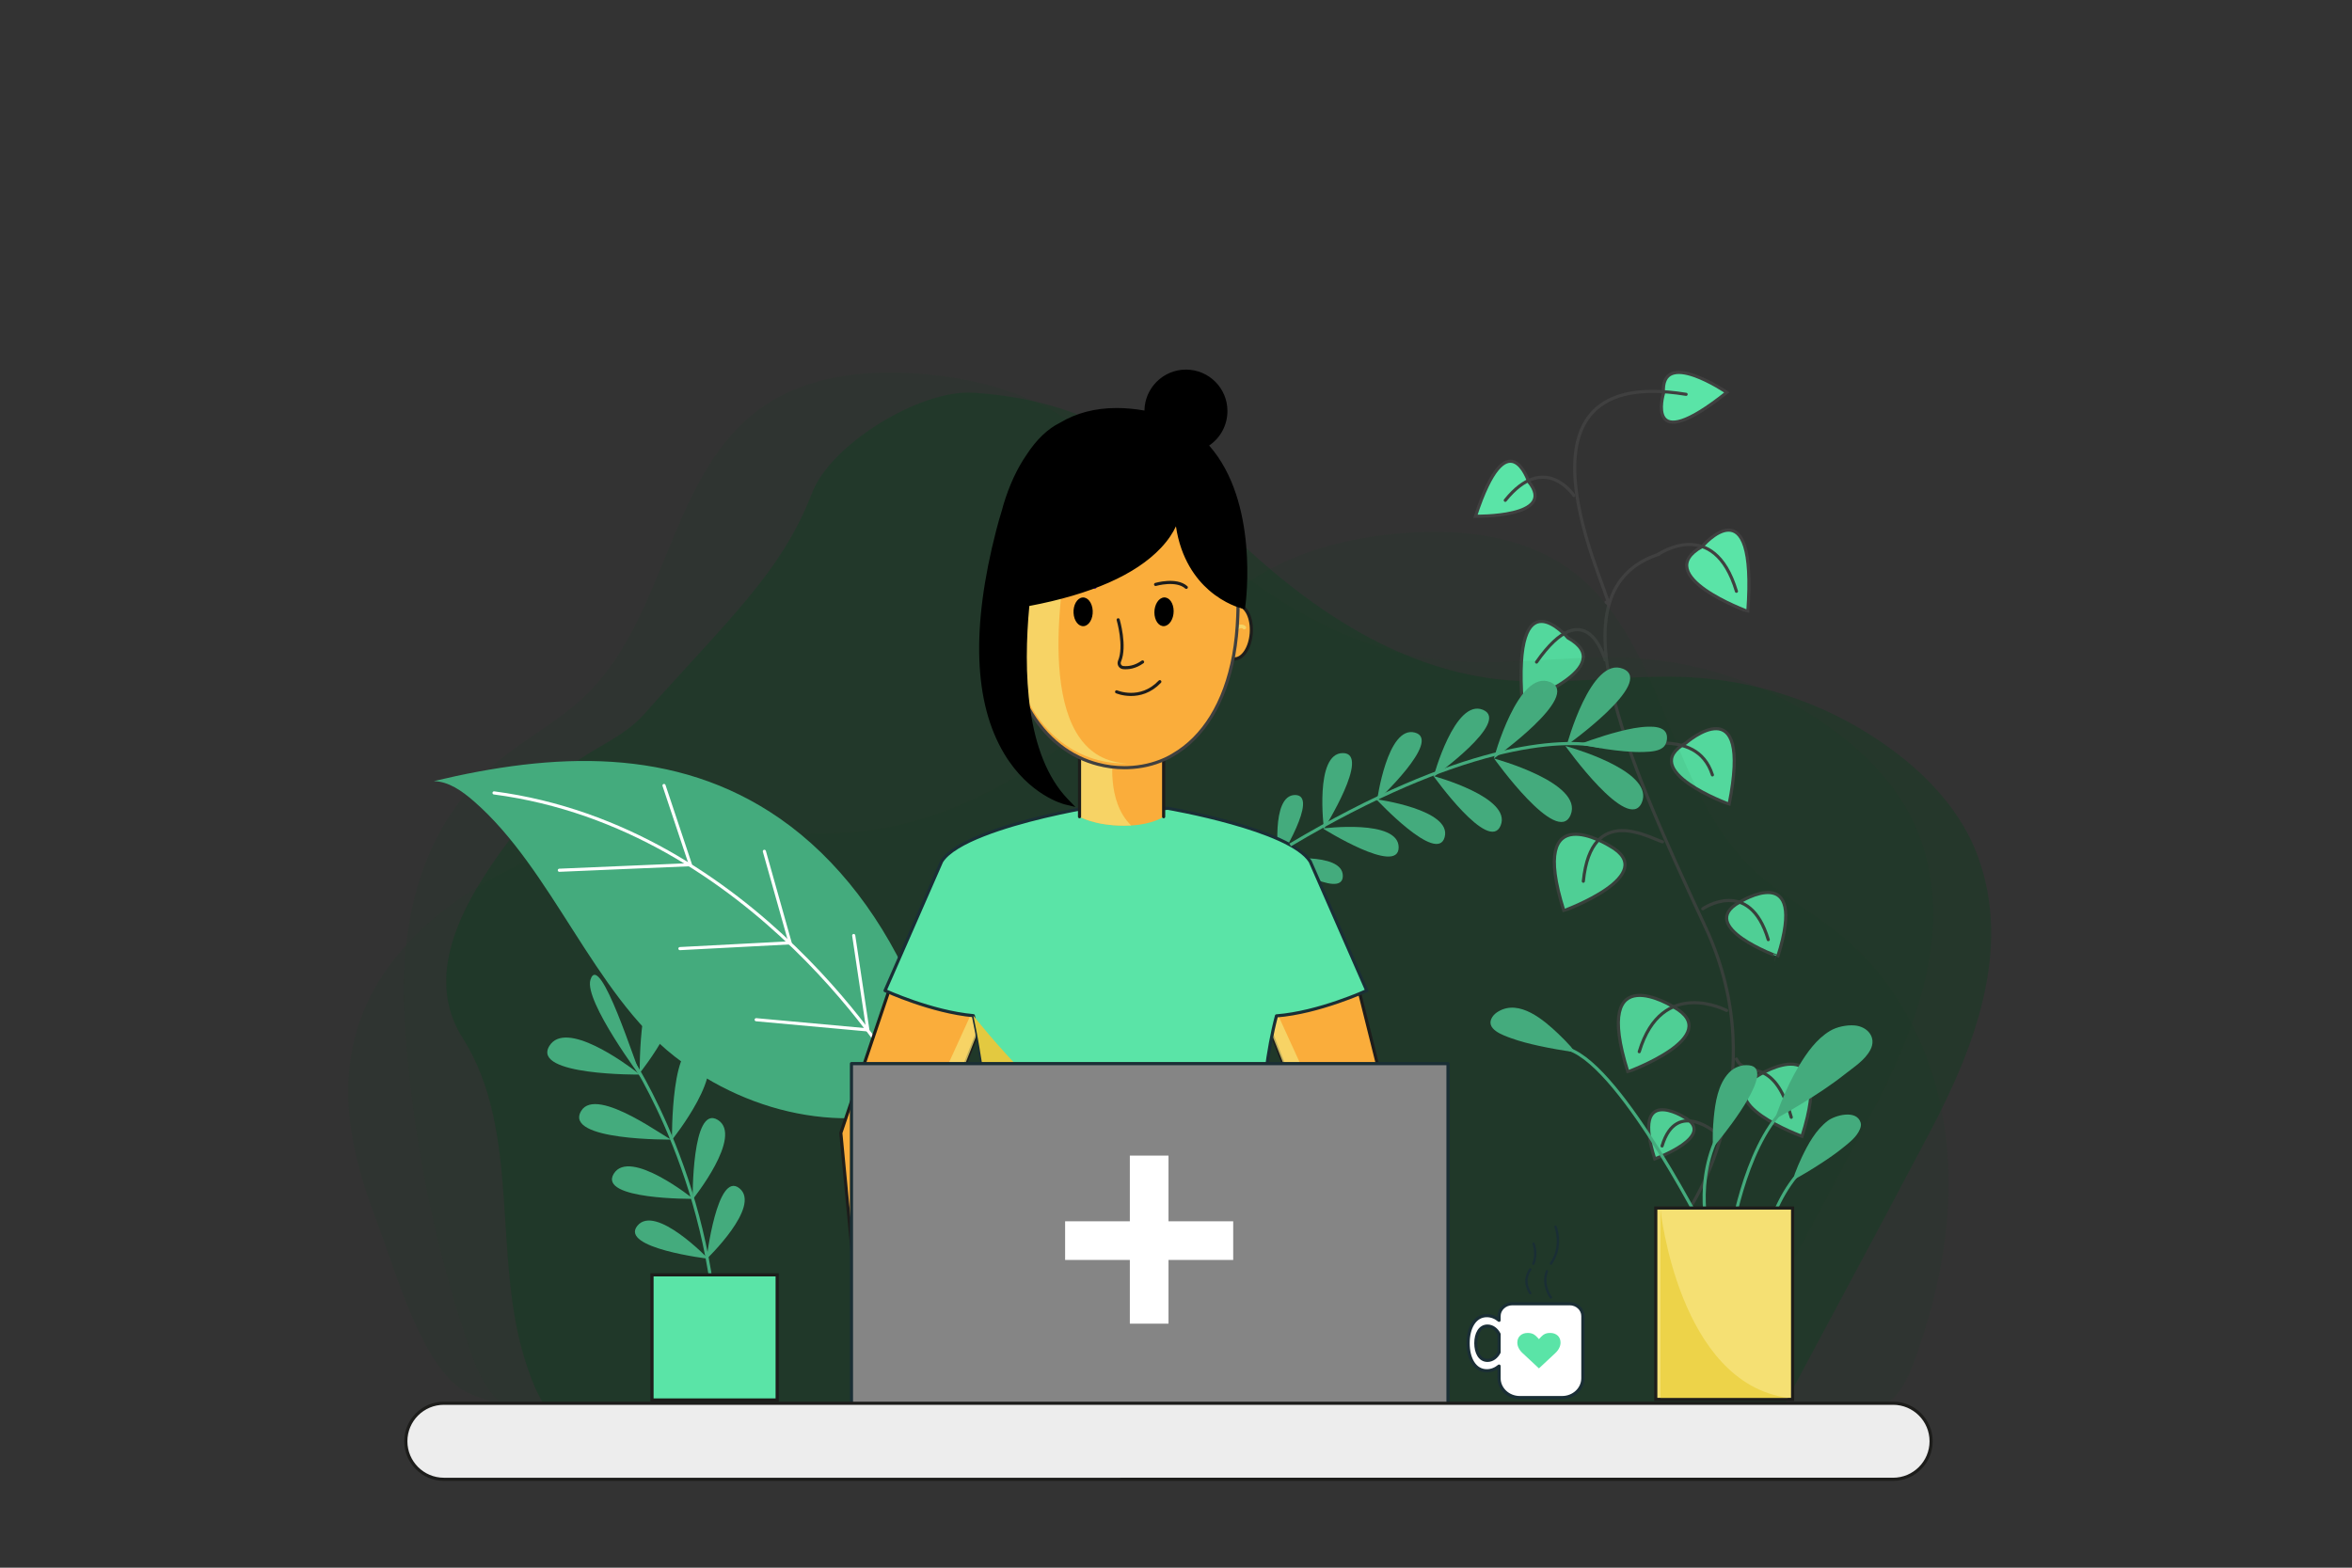 <?xml version="1.0" encoding="utf-8"?>
<!-- Generator: Adobe Illustrator 24.1.2, SVG Export Plug-In . SVG Version: 6.00 Build 0)  -->
<svg version="1.1" xmlns="http://www.w3.org/2000/svg" xmlns:xlink="http://www.w3.org/1999/xlink" x="0px" y="0px"
	 viewBox="0 0 750 500" style="enable-background:new 0 0 750 500;" xml:space="preserve">
<rect x="0" y="0" width="750" height="500" fill="#333333" stroke="none"/>
<style type="text/css">
	.st0{opacity:0.27;fill:#004517;}
	.st1{fill:#5AE4A7;stroke:#404040;stroke-miterlimit:10;}
	.st2{fill:none;stroke:#404040;stroke-linecap:round;stroke-linejoin:round;stroke-miterlimit:10;}
	.st3{opacity:0.27;}
	.st4{fill:#44AB7D;}
	.st5{fill:none;stroke:#44AB7D;stroke-linecap:round;stroke-linejoin:round;stroke-miterlimit:10;}
	.st6{fill:#ADD6B7;}
	.st7{fill:none;stroke:#FFFFFF;stroke-linecap:round;stroke-linejoin:round;stroke-miterlimit:10;}
	.st8{fill:#FAAD3B;stroke:#1D1D1B;stroke-miterlimit:10;}
	.st9{opacity:0.75;}
	.st10{fill:#F5E073;}
	.st11{fill:#5AE4A7;stroke:#1A2E35;stroke-linecap:round;stroke-linejoin:round;}
	.st12{fill:#E3C940;}
	.st13{fill:#FAAD3B;}
	.st14{fill:none;stroke:#1D1D1B;stroke-linecap:round;stroke-linejoin:round;stroke-miterlimit:10;}
	.st15{fill:#FAAD3B;stroke:#6A26A8;stroke-miterlimit:10;}
	.st16{fill:#404040;}
	.st17{fill:none;stroke:#6A26A8;stroke-linecap:round;stroke-linejoin:round;stroke-miterlimit:10;}
	.st18{fill:#858585;stroke:#1A2E35;stroke-linecap:round;stroke-linejoin:round;stroke-miterlimit:10;}
	.st19{fill:#EDEDED;}
	.st20{fill:#1D1D1B;}
	.st21{fill:#5AE4A7;stroke:#1D1D1B;stroke-miterlimit:10;}
	.st22{fill:none;stroke:#44AB7D;stroke-miterlimit:10;}
	.st23{fill:#EDD349;}
	.st24{fill:#FFFFFF;}
	.st25{fill:#FFFFFF;stroke:#1A2E35;stroke-linecap:round;stroke-linejoin:round;stroke-miterlimit:10;}
	.st26{fill:#5AE4A7;}
	.st27{fill:none;stroke:#1A2E35;stroke-width:0.75;stroke-linecap:round;stroke-linejoin:round;stroke-miterlimit:10;}
</style>
<g id="BACKGROUND">
</g>
<g id="OBJECTS">
	<path class="st0" d="M601.5,387.29c-11.59,21.74-23.27,43.44-34.86,65.18c-1.56,2.93-3.22,5.97-5.97,7.83
		c-3.54,2.41-8.14,2.37-12.42,2.25c-23.19-0.66-46.33-1.08-69.52-1.29c-53.4-0.49-106.8-0.97-160.2-1.46
		c-23.96-0.22-47.92-0.44-71.88-0.66c-15.67-0.14-31.26,0.46-46.9,0.5c-7.95,0.02-16.39-1.5-22.27-6.85
		c-4.89-4.45-7.34-10.92-9.47-17.18c-11.44-33.72-1.4-74.44-20.46-104.52c-17.49-27.59,12.78-60.25,29.38-81.8
		c7.25-9.41,20.29-12.3,28.42-21.46c27.05-30.49,43.82-45.24,53.58-70.61c6.04-15.69,34.67-33.08,51.44-31.97
		c15.67,1.03,31.41,4.66,44.97,12.58c14.16,8.27,25.27,20.75,37.04,32.18c23.59,22.9,52.25,42.79,84.91,46.6
		c20.77,2.42,41.8-1.82,62.67-0.55c22.79,1.39,45.12,9.53,63.46,23.12c11.74,8.7,22.07,19.94,27.17,33.64
		c11.14,29.93-1,61.34-15.06,88C610.88,369.65,606.2,378.47,601.5,387.29z"/>
	<g>
		<g>
			<path class="st1" d="M560.85,342.89c0,0,24.9-15.71,13.77,19.53C574.62,362.42,545.08,351.66,560.85,342.89z"/>
			<path class="st1" d="M537.61,236.96c0,0,21.37-18.67,13.77,19.53C551.37,256.49,521.84,245.73,537.61,236.96z"/>
			<path class="st1" d="M533.68,321.16c0,0-26.38-16.64-14.59,20.69C519.1,341.85,550.39,330.45,533.68,321.16z"/>
			<path class="st1" d="M513.27,269.77c0,0-26.38-16.64-14.59,20.69C498.69,290.46,529.98,279.06,513.27,269.77z"/>
			<path class="st1" d="M499.98,203.44c0,0-17.62-20.89-14.59,20.69C485.39,224.13,516.68,212.73,499.98,203.44z"/>
			<path class="st1" d="M542.76,174.32c0,0,17.62-20.89,14.59,20.69C557.34,195.01,526.06,183.61,542.76,174.32z"/>
			<path class="st1" d="M487.45,153.6c0,0-6.65-20.37-16.96,11.05C470.49,164.65,496.92,165.19,487.45,153.6z"/>
			<path class="st1" d="M537.06,356.32c0,0-16.97-10.71-9.39,13.31C527.67,369.63,547.8,362.29,537.06,356.32z"/>
			<path class="st1" d="M554.69,287.75c0,0,22.08-13.93,12.21,17.32C566.9,305.07,540.71,295.53,554.69,287.75z"/>
			<path class="st2" d="M538.85,385.32c0,0,27.58-41.09,5-89.56c-26.3-56.43-48.77-107.74-14.98-118.96"/>
			<path class="st2" d="M553.72,337.77c2.97,6.49,11.69-1.86,17.48,18.58"/>
			<path class="st2" d="M518.29,235.22c1.28,5.18,22.47-4.53,27.76,11.93"/>
			<path class="st2" d="M550.58,322.28c0,0-20.61-10.94-27.86,13.15"/>
			<path class="st2" d="M530.13,268.49c-3.7-0.96-22.69-12.73-25.24,12.57"/>
			<path class="st2" d="M511.82,210.48c-0.28-0.84-6.13-21.75-21.85,0.68"/>
			<path class="st2" d="M528.78,176.81c0,0,17.69-12.32,24.93,11.77"/>
			<path class="st2" d="M501.87,158.03c0,0-9.29-14.09-21.87,1.54"/>
			<path class="st1" d="M530.44,125.48c0,0-6.32,20.83,20.21-0.32C550.65,125.16,529.38,110.6,530.44,125.48z"/>
			<path class="st2" d="M512.15,192.08c6.41,6.63-39.99-77.01,25.51-66.31"/>
			<path class="st2" d="M547.77,361.78c0,0-13.11-11.79-17.77,3.71"/>
			<path class="st2" d="M542.99,289.84c0,0,14.81-10.31,20.87,9.85"/>
		</g>
	</g>
	<g class="st3">
		<path class="st0" d="M146.37,442.54c3.06,2.28,8.43,3.92,13.73,5.48h440.84c0.67-0.41,1.33-0.85,1.94-1.37
			c3.87-3.21,5.9-8.08,7.64-12.79c8.36-22.78,12.9-47.34,9.97-71.43c-2.93-24.09-13.82-47.68-32.4-63.29
			c-9.48-7.96-20.72-13.74-29.61-22.36c-27.3-26.46-27.68-74.43-59.01-95.97c-14.43-9.92-32.92-12.04-50.4-10.89
			c-16.33,1.08-32.72,4.85-46.85,13.11c-14.76,8.62-26.33,21.62-38.59,33.52c-24.58,23.85-54.43,44.58-88.45,48.54
			c-21.64,2.52-43.54-1.9-65.29-0.57c-23.74,1.45-47,9.93-66.1,24.09c-12.23,9.07-22.85,20.83-28.31,35.05
			c-8.78,22.86-3.18,45.34,4.7,66.02C125.72,404.2,133.61,433.02,146.37,442.54z"/>
		<path class="st0" d="M582.99,381.13c-11.59,21.74-23.27,43.44-34.86,65.18c-1.56,2.93-3.22,5.97-5.97,7.83
			c-3.54,2.41-8.14,2.37-12.42,2.25c-23.19-0.66-46.33-1.08-69.52-1.29c-53.4-0.49-106.8-0.97-160.2-1.46
			c-23.96-0.22-47.92-0.44-71.88-0.66c-15.67-0.14-31.26,0.46-46.9,0.5c-7.95,0.02-16.39-1.5-22.27-6.85
			c-4.89-4.45-7.34-10.92-9.47-17.18c-11.44-33.72-18.33-68.97-20.46-104.52c-1.82-30.49,4.96-61.28,29.38-81.8
			c9.1-7.65,19.89-13.19,28.42-21.46c26.2-25.4,26.57-71.45,56.65-92.12c13.86-9.52,31.6-11.56,48.38-10.45
			c15.67,1.03,31.41,4.66,44.97,12.58c14.16,8.27,25.27,20.75,37.04,32.18c23.59,22.9,52.25,42.79,84.91,46.6
			c20.77,2.42,41.8-1.82,62.67-0.55c22.79,1.39,45.12,9.53,63.46,23.12c11.74,8.7,22.07,19.94,27.17,33.64
			c11.14,29.93-1,61.34-15.06,88C592.37,363.5,587.69,372.32,582.99,381.13z"/>
	</g>
	<g>
		<g>
			<g>
				<g>
					<path class="st4" d="M204.07,342.73c0,0-34.69,0.37-28.9-9.12c5.19-8.5,24.27,5.54,28.19,8.56
						C203.82,342.53,204.07,342.73,204.07,342.73z"/>
				</g>
				<g>
					<path class="st4" d="M203.98,342.26c0,0-0.37-34.69,9.12-28.9C222.58,319.15,203.98,342.26,203.98,342.26z"/>
				</g>
				<g>
					<path class="st4" d="M214.21,363.46c0,0-34.57,0.44-28.9-9.12C190.26,346,213.73,364.11,214.21,363.46z"/>
				</g>
				<g>
					<path class="st4" d="M214.27,363.55c0,0-0.37-34.69,9.12-28.9C232.87,340.43,214.27,363.55,214.27,363.55z"/>
				</g>
				<g>
					<path class="st4" d="M221.07,382.36c0,0-30.43,0.32-25.36-8C200.8,366.04,221.07,382.36,221.07,382.36z"/>
				</g>
				<g>
					<path class="st4" d="M220.87,382.53c0,0-0.32-30.43,8-25.36C237.19,362.25,220.87,382.53,220.87,382.53z"/>
				</g>
				<g>
					<path class="st4" d="M225.83,401.46c0,0-28.32-3.37-22.6-10.49C208.96,383.85,225.83,401.46,225.83,401.46z"/>
				</g>
				<g>
					<path class="st4" d="M225.29,401.59c0,0,3.37-28.32,10.49-22.6C242.9,384.72,225.29,401.59,225.29,401.59z"/>
				</g>
			</g>
		</g>
		<path class="st4" d="M204.8,344.18c0,0-18.59-24.86-16.53-31.65C191.23,302.76,202.83,340.3,204.8,344.18z"/>
		<path class="st5" d="M201.06,337.32c0,0,27.97,41.98,27.64,98.16"/>
	</g>
	<g>
		<g>
			<g>
				<g>
					<path class="st4" d="M499.17,237.92c0,0,20.14,28.25,24.39,17.99c3.81-9.19-18.78-16.35-23.53-17.74
						C499.48,238,499.17,237.92,499.17,237.92z"/>
				</g>
				<g>
					<path class="st4" d="M499.6,237.71c0,0,28.25-20.13,17.99-24.39C507.32,209.07,499.6,237.71,499.6,237.71z"/>
				</g>
				<g>
					<path class="st4" d="M476.44,241.93c0,0,20.13,28.25,24.39,17.99C505.09,249.65,476.44,241.93,476.44,241.93z"/>
				</g>
				<g>
					<path class="st4" d="M476.34,241.94c0,0,28.25-20.13,17.99-24.39C484.06,213.29,476.34,241.94,476.34,241.94z"/>
				</g>
				<g>
					<path class="st4" d="M457.12,247.52c0,0,17.66,24.79,21.4,15.78C482.25,254.29,457.12,247.52,457.12,247.52z"/>
				</g>
				<g>
					<path class="st4" d="M457.11,247.79c0,0,24.78-17.66,15.78-21.4C463.88,222.65,457.11,247.79,457.11,247.79z"/>
				</g>
				<g>
					<path class="st4" d="M438.88,254.92c0,0,19.41,20.9,21.79,12.08C463.06,258.19,438.88,254.92,438.88,254.92z"/>
				</g>
				<g>
					<path class="st4" d="M439.1,255.44c0,0,20.9-19.41,12.08-21.79C442.36,231.27,439.1,255.44,439.1,255.44z"/>
				</g>
				<g>
					<g>
						<path class="st4" d="M421.83,264.23c0,0,24.15,15.17,24.17,6.04C446.03,261.14,421.83,264.23,421.83,264.23z"/>
					</g>
					<g>
						<path class="st4" d="M422.17,264.36c0,0,15.17-24.15,6.04-24.17C419.07,240.16,422.17,264.36,422.17,264.36z"/>
					</g>
				</g>
				<g>
					<g>
						<path class="st4" d="M407.24,274.14c0,0,20.94,13.16,20.96,5.24C428.21,271.45,407.24,274.14,407.24,274.14z"/>
					</g>
					<g>
						<path class="st4" d="M407.74,274.52c0,0,13.16-20.94,5.24-20.96C405.05,253.55,407.74,274.52,407.74,274.52z"/>
					</g>
				</g>
				<g>
					<g>
						<path class="st6" d="M396.61,282.62c0,0,17.88,11.24,17.9,4.47C414.52,280.33,396.61,282.62,396.61,282.62z"/>
					</g>
					<g>
						<path class="st6" d="M397.1,283.08c0,0,11.24-17.88,4.47-17.9C394.81,265.17,397.1,283.08,397.1,283.08z"/>
					</g>
				</g>
			</g>
		</g>
	</g>
	<g>
		<g>
			<path class="st4" d="M301.9,350.17c1.25-0.54-9.12-31.02-9.8-32.63c-10.06-24.08-25.08-43.68-43.26-56.37
				c-33.59-23.44-72.83-21.05-110.51-12.04c4.67,0.11,8.9,3.05,12.72,6.37c25.01,21.7,38.27,61.28,64.05,81.43
				C240.1,356.46,272.75,362.72,301.9,350.17z"/>
		</g>
		<g>
			<path class="st7" d="M286.97,343.56c0,0-46.32-79.73-129.43-90.67"/>
			<polyline class="st7" points="211.74,250.53 220.17,275.78 178.36,277.56 			"/>
			<polyline class="st7" points="243.74,271.52 251.96,300.71 216.81,302.55 			"/>
			<polyline class="st7" points="272.23,298.38 276.74,328.48 241.13,325.23 			"/>
		</g>
	</g>
	<g>
		<g>
			<g>
				<g>
					<g>
						<polygon class="st8" points="319.8,308.83 314.07,323.38 276.24,419.47 272.31,405.23 268.12,361.36 284.28,313.57 						"/>
						<g class="st9">
							<polygon class="st10" points="314.07,323.38 276.24,419.47 272.31,405.23 310.07,322.53 							"/>
						</g>
					</g>
					<g>
						<polygon class="st8" points="448.98,378.41 443.99,403.55 440.83,419.47 403,323.38 397.26,308.83 432.77,313.57 						"/>
						<g class="st9">
							<polygon class="st10" points="443.99,403.55 440.83,419.47 403,323.38 406.99,322.53 							"/>
						</g>
					</g>
					<g>
						<g>
							<path class="st11" d="M407.04,324c-5.88,22.25-5.47,53.09-5.47,53.09l-12.56,0.19l-18.93,0.3l-22.06,0.34l-2.61,0.03
								l-11.52,0.18l-17.59,0.27c0-0.81-0.02-1.63-0.05-2.44c-0.01-0.43-0.02-0.86-0.03-1.27c-0.03-0.64-0.05-1.27-0.09-1.89
								c-0.05-0.93-0.1-1.86-0.14-2.79c-0.12-1.68-0.25-3.35-0.4-5c-0.02-0.26-0.05-0.51-0.06-0.77c-0.01-0.37-0.02-0.75-0.03-1.1
								c-0.03-0.64-0.05-1.26-0.09-1.89c-0.05-0.93-0.1-1.86-0.15-2.79c-0.11-1.68-0.24-3.34-0.39-5c-0.04-0.48-0.08-0.95-0.12-1.43
								c-0.06-0.54-0.11-1.08-0.17-1.62c-0.05-0.5-0.1-1.01-0.16-1.5c-0.09-0.81-0.17-1.6-0.27-2.39c-0.03-0.2-0.05-0.39-0.08-0.59
								c-0.06-0.5-0.12-0.98-0.18-1.47s-0.12-0.97-0.19-1.44c-0.07-0.49-0.14-0.97-0.2-1.44c-0.07-0.47-0.14-0.95-0.21-1.42
								c-0.07-0.46-0.13-0.93-0.21-1.39c-0.07-0.47-0.14-0.92-0.22-1.37c-0.21-1.35-0.43-2.67-0.65-3.96
								c-0.06-0.37-0.12-0.72-0.19-1.08c-0.17-1-0.36-1.98-0.54-2.94c-0.11-0.57-0.22-1.12-0.33-1.67
								c-0.26-1.34-0.52-2.61-0.77-3.81c-13.35-1.18-28.15-8-28.15-8l18.03-41.18c4.02-6.4,20.66-11.42,32.62-14.29
								c7.18-1.71,12.68-2.66,12.73-2.67l0.01-0.02l0.3,0.03l12.88,1.17l13.64-1.2v0.02c0.13,0.02,38.92,6.69,45.36,16.96
								l18.03,41.18C435.83,315.94,420.54,322.98,407.04,324z"/>
						</g>
					</g>
					<path class="st12" d="M370.08,377.58l-22.06,0.34l-2.61,0.03l-29.11,0.45c0-0.81-0.02-1.63-0.05-2.44
						c-0.01-0.43-0.02-0.86-0.03-1.27c-0.03-0.64-0.05-1.27-0.09-1.89c-0.05-0.93-0.1-1.86-0.14-2.79c-0.12-1.68-0.25-3.35-0.4-5
						c-0.02-0.26-0.05-0.51-0.06-0.77c-0.01-0.37-0.02-0.75-0.03-1.1c-0.03-0.64-0.05-1.26-0.09-1.89c-0.05-0.93-0.1-1.86-0.15-2.79
						c-0.11-1.68-0.24-3.34-0.39-5c-0.04-0.48-0.08-0.95-0.12-1.43c-0.06-0.54-0.11-1.08-0.17-1.62c-0.05-0.5-0.1-1.01-0.16-1.5
						c-0.09-0.81-0.17-1.6-0.27-2.39c-0.03-0.2-0.05-0.39-0.08-0.59c-0.06-0.5-0.12-0.98-0.18-1.47s-0.12-0.97-0.19-1.44
						c-0.07-0.49-0.14-0.97-0.2-1.44c-0.07-0.47-0.14-0.95-0.21-1.42c-0.07-0.46-0.13-0.93-0.21-1.39
						c-0.07-0.47-0.14-0.92-0.22-1.37c-0.21-1.35-0.43-2.67-0.65-3.96c-0.06-0.37-0.12-0.72-0.19-1.08c-0.17-1-0.36-1.98-0.54-2.94
						c-0.11-0.57-0.22-1.12-0.33-1.67c-0.26-1.34-0.52-2.61-0.77-3.81C310.38,323.94,338.66,360.33,370.08,377.58z"/>
				</g>
				<g>
					<g>
						<g>
							<path class="st13" d="M371.06,230.19v30.28c0,0-3.17,2.38-10.34,2.81c-0.7,0.04-1.45,0.06-2.23,0.06
								c-4.98,0-8.66-0.79-11.02-1.54c-2.15-0.68-3.23-1.33-3.23-1.33v-27.06L371.06,230.19z"/>
							<g class="st9">
								<path class="st10" d="M360.72,263.28c-0.7,0.04-1.45,0.06-2.23,0.06c-4.98,0-8.66-0.79-11.02-1.54
									c-2.15-0.68-3.23-1.33-3.23-1.33v-24.89l10.76,5.17C355,240.75,352.59,255.46,360.72,263.28z"/>
							</g>
							<polyline class="st14" points="344.24,260.48 344.24,233.41 371.06,230.19 371.06,260.48 							"/>
						</g>
						<g>
							<g>
								<g>
									<path class="st15" d="M325.34,201.24c0.34,4.71-1.56,8.69-4.23,8.89c-2.68,0.19-5.12-3.47-5.46-8.19
										c-0.34-4.72,1.56-8.69,4.23-8.89C322.56,192.86,325,196.53,325.34,201.24z"/>
									<g>
										<g class="st9">
											<path class="st10" d="M317.46,199.75c0.72-0.7,1.81-0.72,2.66-0.21c0.97,0.59,1.36,1.75,1.67,2.77
												c0.21,0.72-0.91,1.03-1.12,0.31c-0.19-0.62-0.37-1.31-0.82-1.81c-0.39-0.42-1.1-0.7-1.57-0.24
												C317.74,201.1,316.92,200.27,317.46,199.75L317.46,199.75z"/>
										</g>
									</g>
								</g>
								<g>
									<path class="st8" d="M389.31,201.24c-0.34,4.71,1.56,8.69,4.23,8.89c2.68,0.19,5.12-3.47,5.46-8.19
										c0.34-4.72-1.56-8.69-4.23-8.89C392.1,192.86,389.65,196.53,389.31,201.24z"/>
									<g>
										<g class="st9">
											<path class="st10" d="M397.2,199.75c-0.72-0.7-1.81-0.72-2.66-0.21c-0.97,0.59-1.36,1.75-1.67,2.77
												c-0.21,0.72,0.91,1.03,1.12,0.31c0.19-0.62,0.37-1.31,0.82-1.81c0.39-0.42,1.1-0.7,1.57-0.24
												C396.91,201.1,397.73,200.27,397.2,199.75L397.2,199.75z"/>
										</g>
									</g>
								</g>
								<g>
									<g>
										<g>
											<path class="st13" d="M358.57,244.85c-2.89,0-5.75-0.37-8.5-1.1c-2.07-0.54-4.06-1.27-5.92-2.16
												c-0.68-0.33-1.29-0.64-1.85-0.96c-0.92-0.51-1.88-1.11-2.93-1.84c-8.34-5.84-14.18-15.5-16.9-27.95
												c-1.17-5.52-1.74-11.57-1.68-17.99c-0.04-1.55-0.03-3.07,0.04-4.52l0.01-0.14l0.02-0.03c0.85-15.3,8.03-28.72,19.23-35.9
												c0.76-0.49,1.54-0.95,2.31-1.36c4.4-2.42,9.14-3.72,14.08-3.85c0.31-0.01,0.62-0.01,0.94-0.01
												c6.18,0,12.31,1.89,17.73,5.46c10.01,6.57,17.15,18.54,19.1,32.02l0.05,0.5c0.26,1.84,0.42,3.75,0.47,5.67
												c0.02,1.34,0.02,2.66,0,3.94l-0.06,1.86c-0.16,4.36-0.59,8.56-1.3,12.48c-2.71,14.86-9.55,26.14-19.26,31.76
												c-0.73,0.47-1.57,0.92-2.55,1.37l-0.31-0.41l0.21,0.45l-0.12,0.05c-3.64,1.63-7.59,2.53-11.75,2.66
												C359.27,244.84,358.92,244.85,358.57,244.85z"/>
											<path class="st16" d="M357.4,147.52c6.29,0,12.24,1.94,17.46,5.37c9.73,6.39,16.89,17.94,18.88,31.67l0.05,0.48
												c0.26,1.83,0.42,3.72,0.47,5.63c0.02,1.33,0.02,2.64,0,3.92c-0.02,0.62-0.04,1.24-0.06,1.85
												c-0.16,4.43-0.6,8.56-1.29,12.41c-2.8,15.34-9.73,26.04-19.02,31.42c-0.81,0.52-1.66,0.96-2.51,1.35
												c-0.07,0.03-0.13,0.06-0.2,0.09c-3.59,1.61-7.48,2.49-11.57,2.62c-0.35,0.01-0.7,0.02-1.04,0.02
												c-2.84,0-5.66-0.36-8.38-1.09c-1.99-0.52-3.94-1.22-5.83-2.13c-0.61-0.29-1.22-0.6-1.82-0.94
												c-0.99-0.55-1.94-1.16-2.89-1.82c-7.74-5.42-13.85-14.61-16.7-27.65c-1.13-5.31-1.73-11.27-1.67-17.88
												c-0.04-1.51-0.03-3.02,0.04-4.5c0-0.02,0-0.02,0.02-0.05c0.82-15.44,8.25-28.73,19.01-35.63
												c0.74-0.48,1.5-0.93,2.27-1.34c4.23-2.33,8.9-3.66,13.86-3.79C356.79,147.52,357.1,147.52,357.4,147.52 M357.41,146.52
												L357.41,146.52c-0.32,0-0.64,0-0.95,0.01c-5.02,0.13-9.84,1.45-14.31,3.91c-0.77,0.41-1.56,0.88-2.33,1.38
												c-11.33,7.26-18.59,20.81-19.46,36.27c-0.02,0.07-0.03,0.16-0.03,0.25c-0.07,1.41-0.08,2.95-0.04,4.53
												c-0.06,6.42,0.51,12.51,1.69,18.06c2.75,12.58,8.66,22.35,17.1,28.26c1.07,0.74,2.04,1.35,2.98,1.88
												c0.56,0.32,1.18,0.64,1.88,0.97c1.88,0.91,3.9,1.64,6.01,2.19c2.79,0.74,5.7,1.12,8.63,1.12c0.36,0,0.72-0.01,1.07-0.02
												c4.22-0.13,8.24-1.04,11.95-2.71l0.11-0.05l0.07-0.03c1.03-0.47,1.89-0.93,2.66-1.43c9.8-5.67,16.72-17.08,19.46-32.08
												c0.71-3.95,1.15-8.18,1.31-12.55l0.06-1.78l0-0.08c0.02-1.3,0.02-2.63,0-3.97c-0.05-1.94-0.21-3.87-0.48-5.76l-0.05-0.44
												c-1.98-13.65-9.2-25.75-19.33-32.4C369.91,148.43,363.68,146.52,357.41,146.52L357.41,146.52z"/>
										</g>
										<path class="st14" d="M356.56,197.68c0,0,2.47,8.42,0.43,13.2c-0.39,0.92,0.18,1.94,1.17,2.04
											c1.54,0.15,3.77-0.08,6.18-1.8"/>
										<path class="st14" d="M356.06,220.65c0,0,7.59,3.29,13.78-3.23"/>
										<path class="st14" d="M368.5,186.4c0,0,6.6-1.93,9.78,0.93"/>
										<path class="st17" d="M339.37,186.4c0,0,6.6-1.93,9.78,0.93"/>
										<g class="st9">
											<path class="st10" d="M359.61,243.5c-3.2,0.1-6.37-0.26-9.42-1.07c-1.99-0.52-3.94-1.22-5.83-2.13
												c-0.61-0.29-1.22-0.6-1.82-0.94c-0.99-0.55-1.94-1.16-2.89-1.82c-7.74-5.42-13.85-14.61-16.7-27.65
												c-1.13-5.31-1.73-11.27-1.67-17.88c-0.04-1.51-0.03-3.02,0.04-4.5c0-0.02,0-0.02,0.02-0.05
												c0.82-15.44,8.25-28.73,19.01-35.63l2.7,11.22c0,0-13.26,51.92,1.31,72.35C347.76,240.17,352.67,243.22,359.61,243.5z"/>
										</g>
									</g>
									<g>
										<g>
											<g>
												<g>
													<g>
														<path d="M374.25,194.93c0,2.53-1.38,4.66-3.07,4.77c-1.7,0.11-3.07-1.85-3.07-4.38c0-2.53,1.38-4.66,3.07-4.77
															C372.88,190.44,374.25,192.4,374.25,194.93z"/>
														<path d="M348.44,194.77c0.13,2.52-1.12,4.73-2.81,4.93c-1.69,0.2-3.17-1.68-3.3-4.2c-0.14-2.52,1.12-4.73,2.81-4.93
															C346.82,190.36,348.3,192.24,348.44,194.77z"/>
													</g>
												</g>
											</g>
										</g>
									</g>
								</g>
							</g>
						</g>
					</g>
				</g>
			</g>
		</g>
		<g>
			<path d="M339.72,256.1c-0.45-0.11-11.2-2.83-19.05-15.92c-9.66-16.11-10.5-39.99-2.49-70.98c0.56-2.18,1.18-4.35,1.84-6.43
				c0.13-0.52,0.27-1.06,0.43-1.6c1.83-6.14,4.29-11.46,7.31-15.83c3.09-4.77,6.62-8.16,10.48-10.06
				c5.09-3.08,11.09-4.65,17.82-4.65c2.97,0,6.13,0.31,9.4,0.91c-0.01-0.14-0.01-0.27-0.01-0.41c0-7.03,5.72-12.74,12.74-12.74
				c7.03,0,12.74,5.72,12.74,12.74c0,4.45-2.32,8.56-6.1,10.87c16.18,17.74,11.87,50.79,11.82,51.12l-0.08,0.55l-0.54-0.13
				c-0.19-0.05-18.31-4.63-20.78-27.51c-2.26,6.5-11.3,20.06-47.48,26.83c-1.99,20.62-1.41,48.04,12.41,62.41l1.19,1.24
				L339.72,256.1z"/>
			<path d="M378.18,118.88c6.76,0,12.24,5.48,12.24,12.24c0,4.64-2.58,8.68-6.39,10.75c16.72,17.65,12.12,51.17,12.12,51.17
				s-19.8-4.71-20.64-30.64c0,0-0.08,21.12-48.19,30.02c-1.98,20.14-1.74,48.36,12.51,63.18c0,0-40.92-9.89-21.17-86.29
				c0.59-2.27,1.2-4.39,1.83-6.4c0.13-0.54,0.28-1.08,0.43-1.61c1.73-5.8,4.1-11.15,7.24-15.69c3.21-4.97,6.69-8.13,10.29-9.9
				c4.83-2.92,10.65-4.6,17.6-4.6c3,0,6.21,0.31,9.65,0.97c0.1,0.02,0.19,0.04,0.29,0.06c-0.03-0.34-0.05-0.68-0.05-1.03
				C365.94,124.36,371.42,118.88,378.18,118.88 M378.18,117.88c-7.24,0-13.14,5.84-13.24,13.06c-3.09-0.54-6.07-0.81-8.89-0.81
				c-6.8,0-12.88,1.59-18.08,4.72c-3.93,1.94-7.51,5.39-10.65,10.23c-3.03,4.38-5.51,9.76-7.36,15.94
				c-0.15,0.49-0.29,1.03-0.44,1.62c-0.65,2.08-1.27,4.24-1.83,6.42c-8.05,31.13-7.19,55.14,2.54,71.36
				c7.96,13.26,18.9,16.04,19.36,16.15l3.33,0.81l-2.38-2.47c-13.61-14.15-14.24-41.17-12.31-61.64
				c19.77-3.74,33.88-9.97,41.94-18.5c2.4-2.54,3.89-4.92,4.81-6.9c1.56,10.44,6.4,16.75,10.49,20.33
				c5.18,4.53,10.22,5.77,10.43,5.82l1.07,0.26l0.15-1.09c0.19-1.36,4.33-33.11-11.55-51.09c3.63-2.45,5.83-6.55,5.83-10.98
				C391.43,123.82,385.49,117.88,378.18,117.88L378.18,117.88z"/>
		</g>
	</g>
	<rect x="271.51" y="339.23" class="st18" width="190.22" height="111.93"/>
	<g>
		<path class="st19" d="M141.54,471.82c-6.69,0-12.13-5.44-12.13-12.13s5.44-12.13,12.13-12.13h462.12
			c6.69,0,12.13,5.44,12.13,12.13s-5.44,12.13-12.13,12.13H141.54z"/>
		<path class="st20" d="M603.66,448.05c6.42,0,11.63,5.21,11.63,11.63c0,6.42-5.21,11.63-11.63,11.63H141.54
			c-6.42,0-11.63-5.21-11.63-11.63c0-6.42,5.21-11.63,11.63-11.63H603.66 M603.66,447.05H141.54c-6.97,0-12.63,5.67-12.63,12.63
			s5.67,12.63,12.63,12.63h462.12c6.97,0,12.63-5.67,12.63-12.63S610.63,447.05,603.66,447.05L603.66,447.05z"/>
	</g>
	<rect x="207.91" y="406.6" class="st21" width="39.91" height="39.91"/>
	<g>
		<g>
			<path class="st22" d="M551.7,395.88c0,0,4.24-29.43,17.33-42.34"/>
			<g>
				<g>
					<path class="st4" d="M565.96,356.97c0.21-0.11,0.42-1.25,0.5-1.46c0.47-1.32,0.97-2.62,1.49-3.92
						c1.61-3.97,3.45-7.86,5.64-11.54c2.54-4.26,5.65-8.68,9.98-11.27c2.16-1.29,5.27-1.92,7.77-1.73c4.17,0.32,7.18,3.85,5.06,7.82
						c-1.76,3.31-5.23,5.45-8.09,7.72c-4.45,3.52-9.22,6.63-14.06,9.58C571.54,353.82,568.78,355.45,565.96,356.97z"/>
				</g>
			</g>
		</g>
		<g>
			<path class="st22" d="M560.54,408.17c0,0,1.66-22.94,14.75-35.85"/>
			<g>
				<g>
					<path class="st4" d="M571.57,376.49c0.31-0.17,0.64-1.84,0.77-2.16c0.67-1.79,1.42-3.56,2.24-5.29
						c1.99-4.18,4.46-8.66,8.21-11.54c2.36-1.81,9.17-3.69,10.52,0.51c0.23,0.72,0.05,1.5-0.25,2.19c-1.05,2.48-3.35,4.2-5.38,5.85
						c-2.26,1.83-4.67,3.49-7.11,5.07C577.64,373.03,574.64,374.84,571.57,376.49z"/>
				</g>
			</g>
		</g>
		<g>
			<path class="st22" d="M510.44,238.1c-12.54-2.91-44.96-0.83-99.03,31.39"/>
			<g>
				<path class="st4" d="M503.67,237.38c0.21,0.05,0.85-0.32,1.04-0.4c0.94-0.35,1.88-0.69,2.82-1.01c2.89-1,5.82-1.91,8.78-2.67
					c3.05-0.78,6.21-1.47,9.36-1.53c1.89-0.04,4.65,0.1,5.59,2.01c0.6,1.21,0.32,3.1-0.51,4.15c-1.35,1.7-4.41,1.82-6.42,1.9
					c-2.15,0.09-4.31-0.03-6.45-0.22c-3.94-0.35-7.86-0.97-11.73-1.72C505.33,237.72,504.5,237.56,503.67,237.38z"/>
			</g>
		</g>
		<g>
			<path class="st22" d="M545.51,396.66c0,0-5.8-17.02,1.9-33.71"/>
			<g>
				<g>
					<path class="st4" d="M546.25,365.99c-0.19-3.15-0.07-6.36,0.23-9.5c0.47-4.82,1.35-10.7,4.85-14.36
						c1.68-1.75,4.03-2.63,6.46-2.35c8.53,0.99-6.76,20.26-8.85,22.91C548.06,363.8,547.17,364.91,546.25,365.99z"/>
				</g>
			</g>
		</g>
		<g>
			<path class="st22" d="M545.26,395.98c0,0-27.58-55.32-44.95-61.33"/>
			<g>
				<g>
					<path class="st4" d="M502.42,335.58c-0.35-0.04-1.27-1.49-1.5-1.74c-1.28-1.43-2.62-2.81-4.02-4.13
						c-4.61-4.36-12.35-11.08-19.08-7.13c-0.77,0.45-1.48,1.03-1.96,1.79c-2.45,3.85,3.48,5.84,6.12,6.79
						c2.81,1.01,5.72,1.74,8.64,2.38c3.89,0.85,7.83,1.54,11.77,2.05C502.4,335.58,502.41,335.58,502.42,335.58z"/>
				</g>
			</g>
		</g>
		<g>
			<rect x="527.99" y="385.29" class="st10" width="43.63" height="61.04"/>
			<path class="st20" d="M571.12,385.79v60.04h-42.63v-60.04H571.12 M572.12,384.79h-1h-42.63h-1v1v60.04v1h1h42.63h1v-1v-60.04
				V384.79L572.12,384.79z"/>
		</g>
		<path class="st23" d="M570.12,445.83H529.5v-60.04C529.5,385.79,535.24,441.05,570.12,445.83z"/>
	</g>
	<g>
		<rect x="339.64" y="389.52" class="st24" width="53.6" height="12.33"/>
	</g>
	<rect x="360.28" y="368.57" class="st24" width="12.33" height="53.6"/>
	<g>
		<g>
			<path class="st25" d="M500.52,415.81h-18.27c-2.33,0-4.23,1.77-4.23,3.95v1.34c-1.12-0.94-2.46-1.49-3.91-1.49
				c-3.88,0-5.96,3.94-5.96,8.79c0,4.85,2.08,8.79,5.96,8.79c1.45,0,2.79-0.55,3.91-1.49v3.85c0,3.42,2.96,6.19,6.62,6.19h13.48
				c3.66,0,6.62-2.77,6.62-6.19v-19.8C504.74,417.58,502.85,415.81,500.52,415.81z M474.32,433.88c-2.41,0-3.71-2.45-3.71-5.47
				c0-3.02,1.29-5.47,3.71-5.47c1.56,0,2.93,1.03,3.71,2.58v5.78C477.25,432.84,475.88,433.88,474.32,433.88z"/>
			<g>
				<path class="st26" d="M485.56,431.61c-1.2-1.1-1.72-2.31-1.72-3.4c0-1.85,1.32-3.08,3.31-3.08c1.86,0,2.5,0.81,3.58,1.97
					c1.09-1.17,1.72-1.97,3.58-1.97c1.99,0,3.31,1.23,3.31,3.08c0,1.08-0.52,2.29-1.72,3.4l-5.17,4.82L485.56,431.61z"/>
			</g>
		</g>
		<g>
			<path class="st27" d="M488.96,403.07c1.3-3.32,0.06-6.42,0.06-6.42"/>
			<path class="st27" d="M487.98,412.43c0,0-2.78-3.66,0-7.56"/>
			<path class="st27" d="M494.54,403.02c3.97-5.57,1.49-11.76,1.49-11.76"/>
			<path class="st27" d="M494.54,413.82c0,0-2.89-3.81-1.27-8.39"/>
		</g>
	</g>
</g>
</svg>
